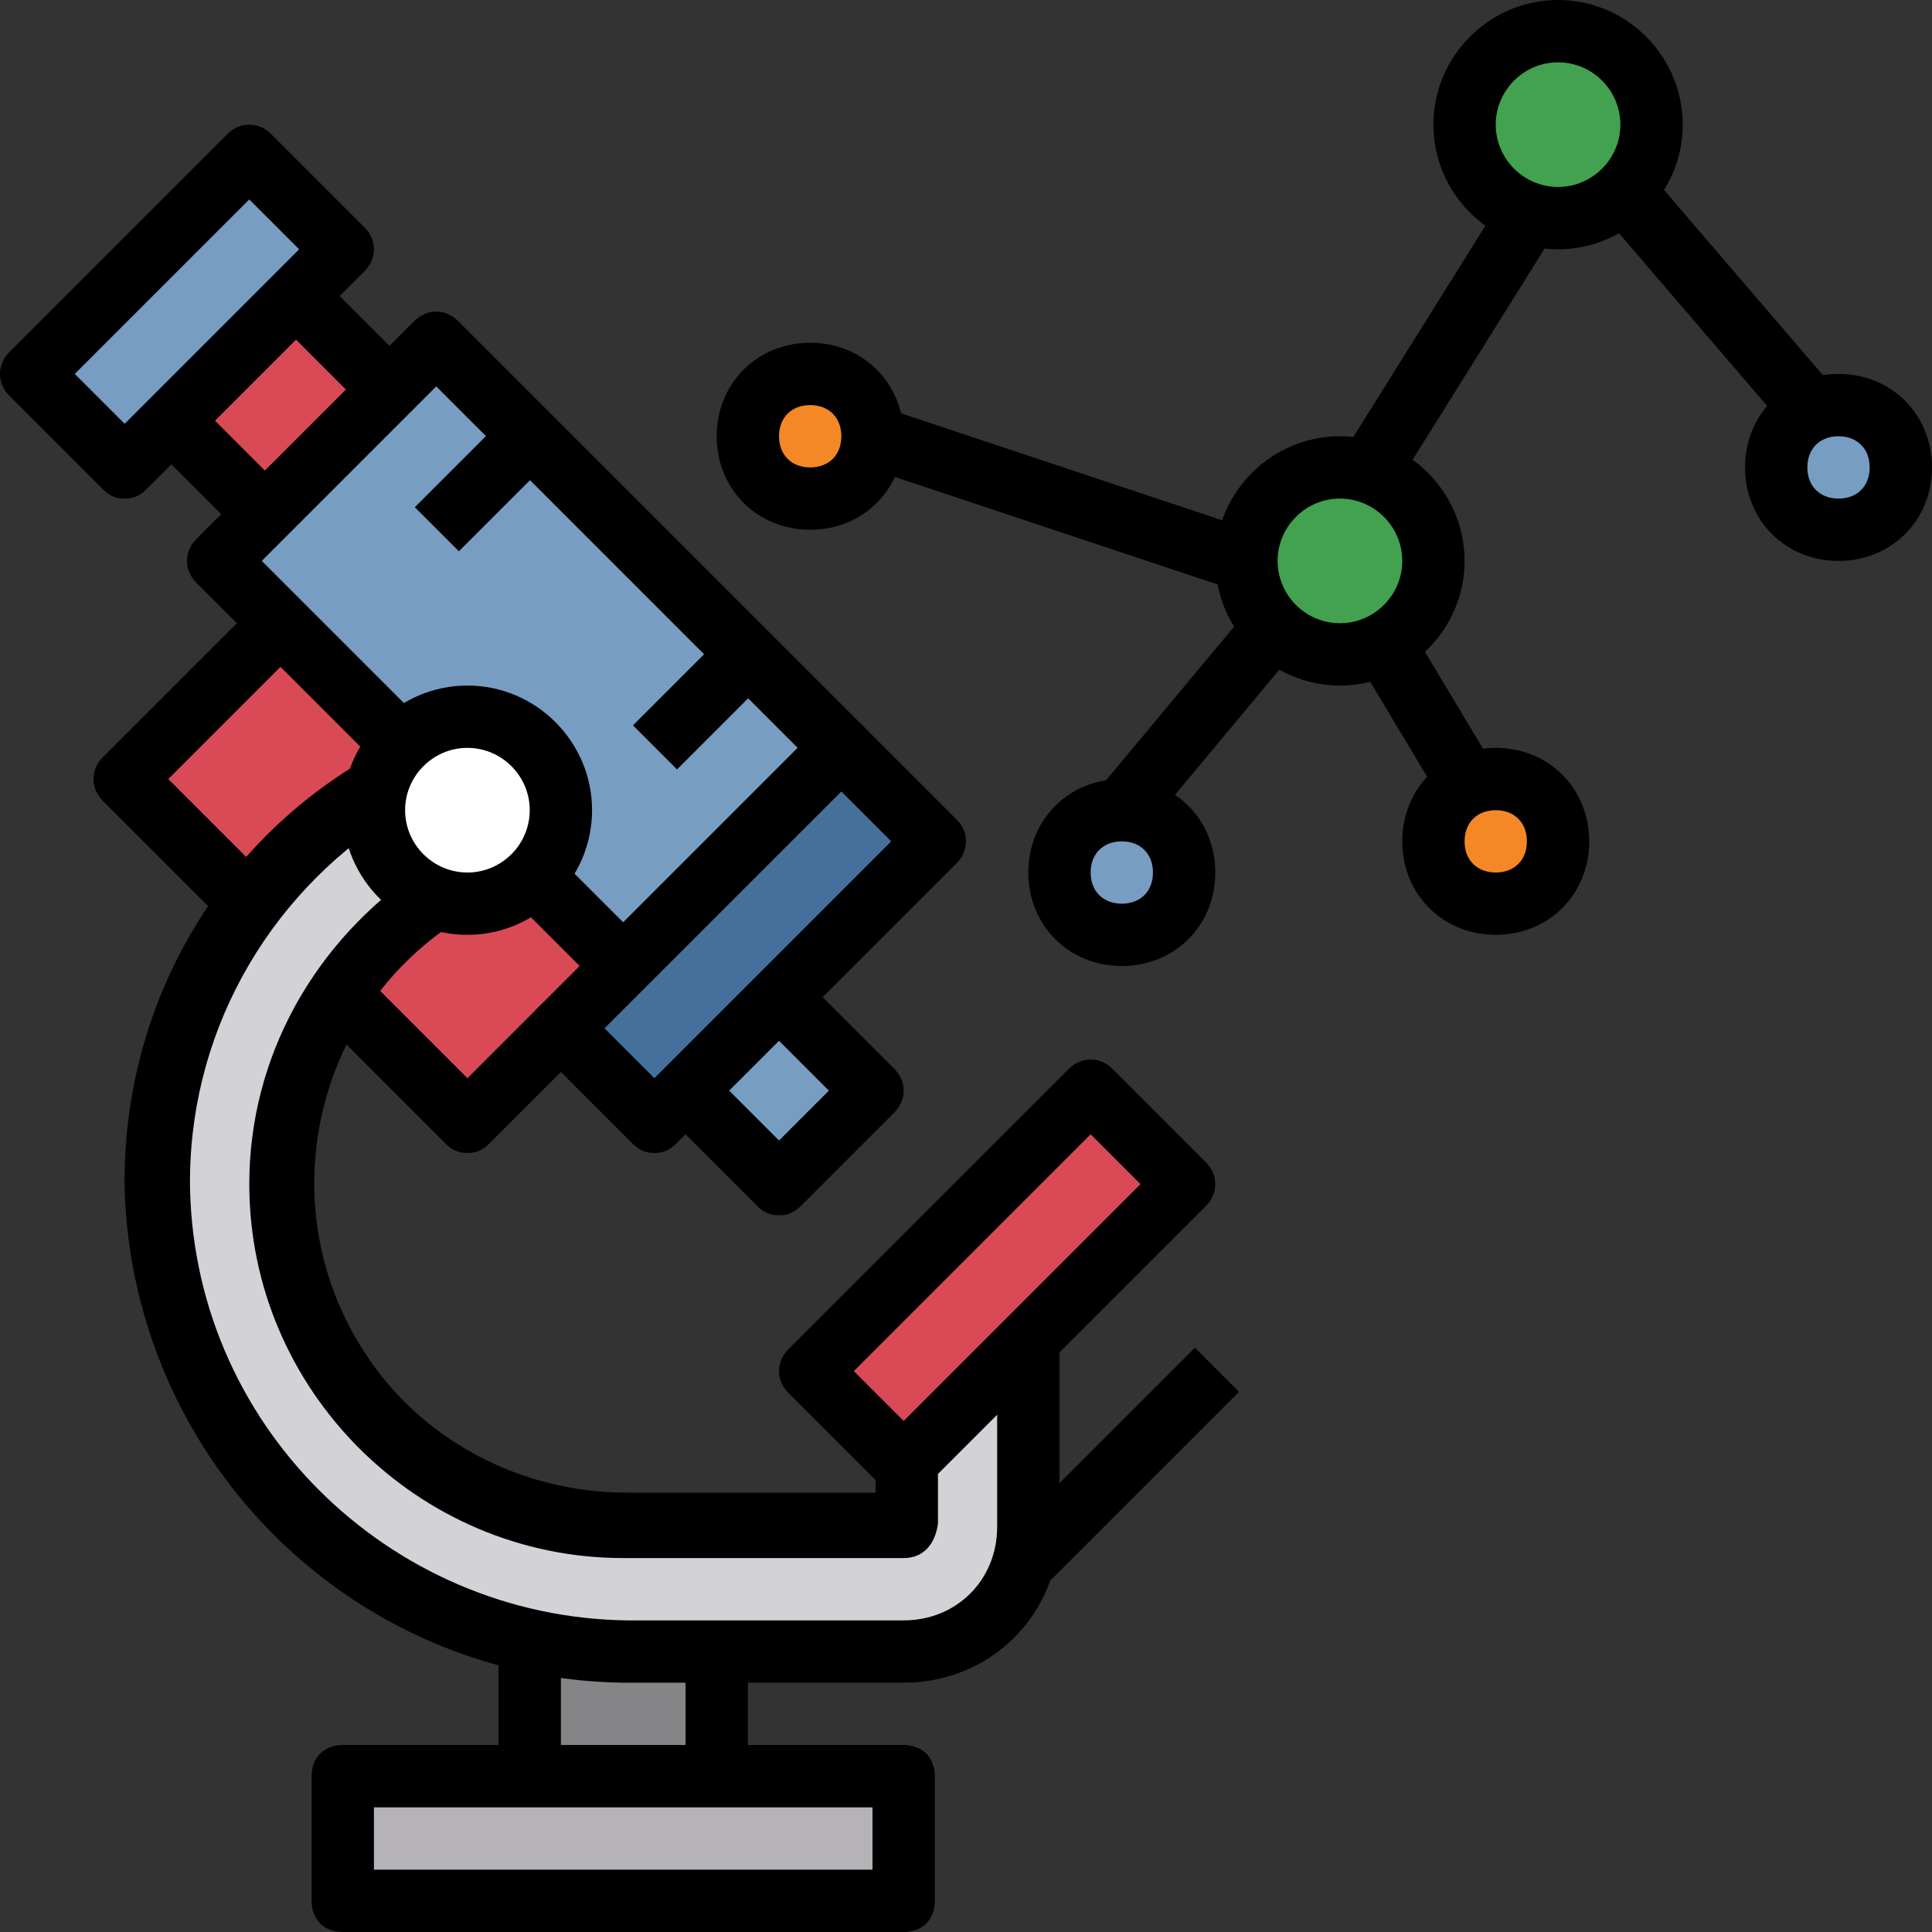 <?xml version="1.0" encoding="iso-8859-1"?>
<!-- Generator: Adobe Illustrator 19.0.0, SVG Export Plug-In . SVG Version: 6.00 Build 0)  -->
<svg version="1.1" id="Capa_1" xmlns="http://www.w3.org/2000/svg" xmlns:xlink="http://www.w3.org/1999/xlink" x="0px" y="0px"
	 viewBox="0 0 496 496" style="enable-background:new 0 0 496 496;" xml:space="preserve">
<rect x="0" y="0" width="496" height="496" fill="#333333" stroke="none"/>
<polyline style="fill:#858486;" points="184,424 184,456 136,456 136,424 "/>
<path d="M184,464h-48c-4.8,0-8-3.2-8-8v-32h16v24h32v-24h16v32C192,460.8,188.8,464,184,464z"/>
<polyline style="fill:#789DC3;" points="176,280 200,304 224,280 200,256 "/>
<path d="M200,312c-2.4,0-4-0.8-5.6-2.4l-24-24l11.2-11.2l18.4,18.4l12.8-12.8l-18.4-18.4l11.2-11.2l24,24c3.2,3.2,3.2,8,0,11.2
	l-24,24C204,311.2,202.4,312,200,312z"/>
<g>
	<polyline style="fill:#D94A56;" points="160,248 120,288 32,200 72,160 	"/>
	
		<rect x="49.761" y="81.203" transform="matrix(-0.707 0.707 -0.707 -0.707 197.411 126.236)" style="fill:#D94A56;" width="45.6" height="45.6"/>
</g>
<path d="M72,144c-2.4,0-4-0.8-5.6-2.4l-32-32c-3.2-3.2-3.2-8,0-11.2l32-32c3.2-3.2,8-3.2,11.2,0l32,32c3.2,3.2,3.2,8,0,11.2l-32,32
	C76,143.2,74.4,144,72,144z M51.2,104L72,124.8L92.8,104L72,83.2L51.2,104z"/>
<rect x="88" y="456" style="fill:#B6B3B8;" width="144" height="32"/>
<path d="M232,496H88c-4.8,0-8-3.2-8-8v-32c0-4.8,3.2-8,8-8h144c4.8,0,8,3.2,8,8v32C240,492.8,236.8,496,232,496z M96,480h128v-16H96
	V480z"/>
<polyline style="fill:#789DC3;" points="104,192 56,144 112,88 216,192 160,248 136,224 "/>
<path d="M160,256c-2.4,0-4-0.8-5.6-2.4l-24-24l11.2-11.2l18.4,18.4l44.8-44.8L112,99.2L67.2,144l42.4,42.4l-11.2,11.2l-48-48
	c-3.2-3.2-3.2-8,0-11.2l56-56c3.2-3.2,8-3.2,11.2,0l104,104c3.2,3.2,3.2,8,0,11.2l-56,56C164,255.2,162.4,256,160,256z"/>
<rect x="8.674" y="62.921" transform="matrix(-0.707 0.707 -0.707 -0.707 138.778 101.957)" style="fill:#789DC3;" width="79.199" height="33.6"/>
<path d="M32,128c-2.4,0-4-0.8-5.6-2.4l-24-24c-3.2-3.2-3.2-8,0-11.2l56-56c3.2-3.2,8-3.2,11.2,0l24,24c3.2,3.2,3.2,8,0,11.2l-56,56
	C36,127.2,34.4,128,32,128z M19.2,96L32,108.8L76.8,64L64,51.2L19.2,96z"/>
<rect x="254.311" y="367.702" transform="matrix(-0.707 0.707 -0.707 -0.707 757.839 437.497)" width="67.999" height="16"/>
<rect x="107.203" y="116" transform="matrix(-0.707 0.707 -0.707 -0.707 299.366 123.998)" width="33.6" height="16"/>
<rect x="163.198" y="172" transform="matrix(-0.707 0.707 -0.707 -0.707 434.554 180.002)" width="33.6" height="16"/>
<rect x="140.914" y="223.488" transform="matrix(-0.707 0.707 -0.707 -0.707 497.185 274.634)" style="fill:#46709C;" width="101.599" height="33.6"/>
<path d="M168,296c-2.4,0-4-0.8-5.6-2.4l-24-24c-3.2-3.2-3.2-8,0-11.2l72-72c3.2-3.2,8-3.2,11.2,0l24,24c3.2,3.2,3.2,8,0,11.2l-72,72
	C172,295.2,170.4,296,168,296z M155.2,264l12.8,12.8l60.8-60.8L216,203.2L155.2,264z"/>
<path d="M58.4,237.6l-32-32c-3.2-3.2-3.2-8,0-11.2l40-40l11.2,11.2L43.2,200l26.4,26.4L58.4,237.6z"/>
<path d="M120,296c-2.4,0-4-0.8-5.6-2.4l-32-32l11.2-11.2l26.4,26.4l18.4-18.4l11.2,11.2l-24,24C124,295.2,122.4,296,120,296z"/>
<circle style="fill:#F48827;" cx="208" cy="112" r="16"/>
<path d="M208,136c-13.6,0-24-10.4-24-24s10.4-24,24-24s24,10.4,24,24S221.6,136,208,136z M208,104c-4.8,0-8,3.2-8,8s3.2,8,8,8
	s8-3.2,8-8S212.8,104,208,104z"/>
<circle style="fill:#F48827;" cx="384" cy="216" r="16"/>
<path d="M384,240c-13.6,0-24-10.4-24-24s10.4-24,24-24s24,10.4,24,24S397.6,240,384,240z M384,208c-4.8,0-8,3.2-8,8s3.2,8,8,8
	s8-3.2,8-8S388.8,208,384,208z"/>
<circle style="fill:#789DC3;" cx="472" cy="120" r="16"/>
<path d="M472,144c-13.6,0-24-10.4-24-24s10.4-24,24-24s24,10.4,24,24S485.6,144,472,144z M472,112c-4.8,0-8,3.2-8,8s3.2,8,8,8
	s8-3.2,8-8S476.8,112,472,112z"/>
<circle style="fill:#789DC3;" cx="288" cy="224" r="16"/>
<path d="M288,248c-13.6,0-24-10.4-24-24s10.4-24,24-24s24,10.4,24,24S301.6,248,288,248L288,248z M288,216c-4.8,0-8,3.2-8,8
	s3.2,8,8,8s8-3.2,8-8S292.8,216,288,216z"/>
<circle style="fill:#42A24F;" cx="344" cy="144" r="24"/>
<path d="M344,176c-17.6,0-32-14.4-32-32s14.4-32,32-32s32,14.4,32,32S361.6,176,344,176z M344,128c-8.8,0-16,7.2-16,16s7.2,16,16,16
	s16-7.2,16-16S352.8,128,344,128z"/>
<circle style="fill:#42A24F;" cx="400" cy="32" r="24"/>
<path d="M400,64c-17.6,0-32-14.4-32-32s14.4-32,32-32s32,14.4,32,32S417.6,64,400,64z M400,16c-8.8,0-16,7.2-16,16s7.2,16,16,16
	s16-7.2,16-16S408.8,16,400,16z"/>
<rect x="263.991" y="77.583" transform="matrix(-0.316 0.949 -0.949 -0.316 479.411 -89.585)" width="16" height="100.801"/>
<rect x="276.804" y="175.993" transform="matrix(-0.64 0.768 -0.768 -0.64 646.502 65.081)" width="62.401" height="16"/>
<rect x="356.004" y="156.776" transform="matrix(-0.858 0.514 -0.514 -0.858 768.732 147.026)" width="16" height="46.4"/>
<rect x="334.4" y="79.992" transform="matrix(-0.53 0.848 -0.848 -0.53 643.777 -180.828)" width="75.2" height="16"/>
<rect x="432.017" y="39.197" transform="matrix(-0.759 0.651 -0.651 -0.759 823.568 -152.65)" width="16.001" height="73.603"/>
<path style="fill:#D3D2D6;" d="M112,230.4C71.2,256.8,60,311.2,86.4,352c16,24.8,44,40,73.6,40h72v-48h32v48c0,17.6-14.4,32-32,32
	h-68.8C97.6,424,40.8,372,40,305.6c-0.8-41.6,20.8-80.8,56-103.2L112,230.4z"/>
<path d="M232,432h-68.8C92.8,432.8,34.4,376.8,32,305.6c-0.8-44.8,21.6-86.4,60-109.6l8.8,13.6c-32.8,20.8-52.8,56.8-52,96
	C50.4,368,102.4,416.8,164,416h68c13.6,0,24-10.4,24-24v-48h16v48C272,414.4,254.4,432,232,432z"/>
<path d="M232,400h-72c-52.8,0-96-43.2-96-96c0-32.8,16.8-62.4,44-80.8l8.8,13.6c-36.8,24-47.2,73.6-23.2,110.4
	c14.4,22.4,40,36,67.2,36h64v-8h16v16C240,396.8,236.8,400,232,400z"/>
<circle style="fill:#FFFFFF;" cx="120" cy="208" r="24"/>
<path d="M120,240c-17.6,0-32-14.4-32-32s14.4-32,32-32s32,14.4,32,32S137.6,240,120,240z M120,192c-8.8,0-16,7.2-16,16s7.2,16,16,16
	s16-7.2,16-16S128.8,192,120,192z"/>
<rect x="204.938" y="311.482" transform="matrix(-0.707 0.707 -0.707 -0.707 668.701 379.579)" style="fill:#D94A56;" width="101.599" height="33.6"/>
<path d="M232,384c-2.4,0-4-0.8-5.6-2.4l-24-24c-3.2-3.2-3.2-8,0-11.2l72-72c3.2-3.2,8-3.2,11.2,0l24,24c3.2,3.2,3.2,8,0,11.2l-72,72
	C236,383.2,234.4,384,232,384z M219.2,352l12.8,12.8l60.8-60.8L280,291.2L219.2,352z"/>
<g>
</g>
<g>
</g>
<g>
</g>
<g>
</g>
<g>
</g>
<g>
</g>
<g>
</g>
<g>
</g>
<g>
</g>
<g>
</g>
<g>
</g>
<g>
</g>
<g>
</g>
<g>
</g>
<g>
</g>
</svg>
